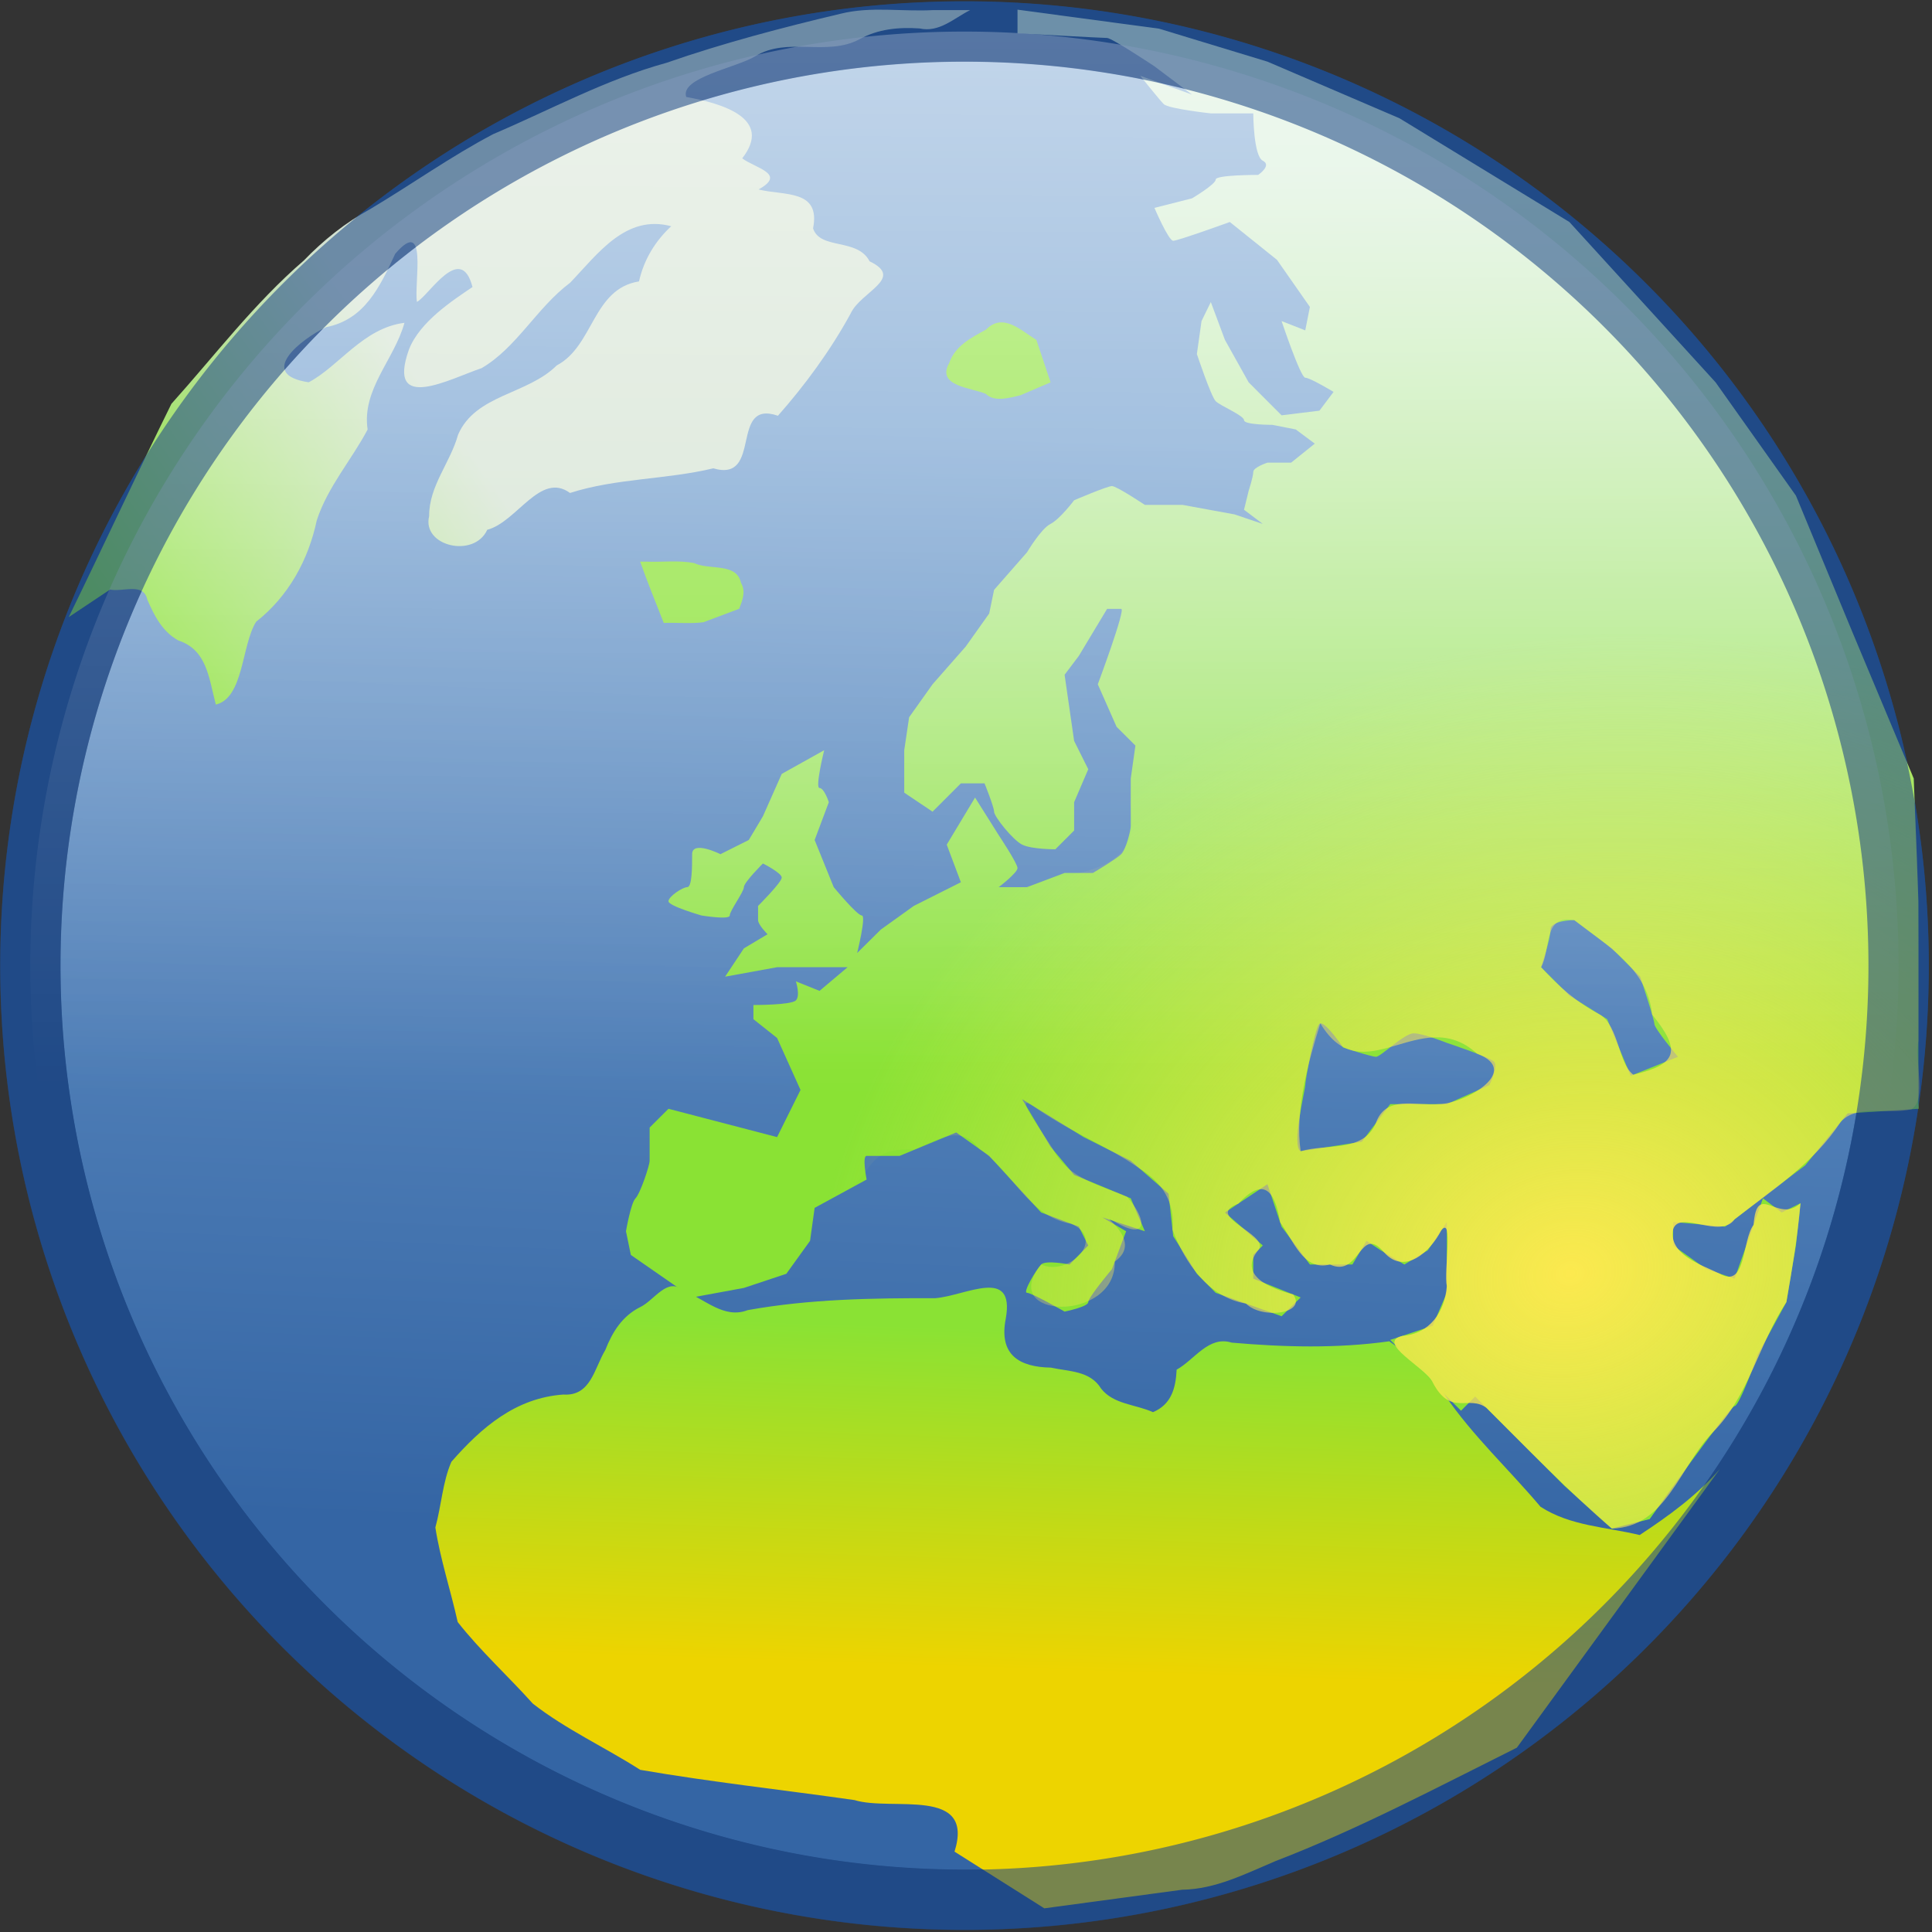 <?xml version="1.0" encoding="UTF-8" standalone="no"?>
<!-- Created with Inkscape (http://www.inkscape.org/) -->
<svg
   xmlns:dc="http://purl.org/dc/elements/1.1/"
   xmlns:cc="http://creativecommons.org/ns#"
   xmlns:rdf="http://www.w3.org/1999/02/22-rdf-syntax-ns#"
   xmlns:svg="http://www.w3.org/2000/svg"
   xmlns="http://www.w3.org/2000/svg"
   xmlns:xlink="http://www.w3.org/1999/xlink"
   xmlns:sodipodi="http://sodipodi.sourceforge.net/DTD/sodipodi-0.dtd"
   xmlns:inkscape="http://www.inkscape.org/namespaces/inkscape"
   width="32"
   height="32"
   id="svg5214"
   sodipodi:version="0.32"
   inkscape:version="0.46"
   version="1.0"
   inkscape:export-filename="/Users/lse/Sites/BambusONE/System/ClientData/Icons/tango/large/apps/utilities-linker.png"
   inkscape:export-xdpi="90"
   inkscape:export-ydpi="90"
   sodipodi:docname="app-utilities-linker-medium.svg"
   inkscape:output_extension="org.inkscape.output.svg.inkscape">
  <rect width="100%" height="100%" fill="#333333" stroke="none"/>
  <defs
     id="defs5216">
    <linearGradient
       inkscape:collect="always"
       id="linearGradient3446">
      <stop
         style="stop-color:#ffffff;stop-opacity:1"
         offset="0"
         id="stop3448" />
      <stop
         style="stop-color:#ffffff;stop-opacity:0"
         offset="1"
         id="stop3450" />
    </linearGradient>
    <linearGradient
       inkscape:collect="always"
       id="linearGradient3436">
      <stop
         style="stop-color:#3465a4;stop-opacity:1"
         offset="0"
         id="stop3438" />
      <stop
         style="stop-color:#729fcf;stop-opacity:1"
         offset="1"
         id="stop3440" />
    </linearGradient>
    <linearGradient
       inkscape:collect="always"
       id="linearGradient3347">
      <stop
         style="stop-color:#fce94f;stop-opacity:1;"
         offset="0"
         id="stop3349" />
      <stop
         style="stop-color:#fce94f;stop-opacity:0;"
         offset="1"
         id="stop3351" />
    </linearGradient>
    <linearGradient
       inkscape:collect="always"
       id="linearGradient3335">
      <stop
         style="stop-color:#8ae234;stop-opacity:1;"
         offset="0"
         id="stop3337" />
      <stop
         style="stop-color:#d3e2d1;stop-opacity:1"
         offset="1"
         id="stop3339" />
    </linearGradient>
    <linearGradient
       inkscape:collect="always"
       id="linearGradient3325">
      <stop
         style="stop-color:#8ae234;stop-opacity:1;"
         offset="0"
         id="stop3327" />
      <stop
         style="stop-color:#d5eed7;stop-opacity:1"
         offset="1"
         id="stop3329" />
    </linearGradient>
    <linearGradient
       inkscape:collect="always"
       id="linearGradient2537">
      <stop
         style="stop-color:#8ae234;stop-opacity:1;"
         offset="0"
         id="stop2539" />
      <stop
         style="stop-color:#edd400;stop-opacity:1"
         offset="1"
         id="stop2541" />
    </linearGradient>
    <inkscape:perspective
       sodipodi:type="inkscape:persp3d"
       inkscape:vp_x="0 : 24 : 1"
       inkscape:vp_y="0 : 1000 : 0"
       inkscape:vp_z="48 : 24 : 1"
       inkscape:persp3d-origin="24 : 16 : 1"
       id="perspective2445" />
    <linearGradient
       inkscape:collect="always"
       id="linearGradient5772">
      <stop
         style="stop-color:#ffffff;stop-opacity:1;"
         offset="0"
         id="stop5774" />
      <stop
         style="stop-color:#ffffff;stop-opacity:0;"
         offset="1"
         id="stop5776" />
    </linearGradient>
    <linearGradient
       inkscape:collect="always"
       xlink:href="#linearGradient5772"
       id="linearGradient5778"
       x1="17.024"
       y1="7.615"
       x2="17.024"
       y2="24.223"
       gradientUnits="userSpaceOnUse" />
    <inkscape:perspective
       id="perspective2511"
       inkscape:persp3d-origin="372.04724 : 350.78739 : 1"
       inkscape:vp_z="744.09448 : 526.18109 : 1"
       inkscape:vp_y="0 : 1000 : 0"
       inkscape:vp_x="0 : 526.18109 : 1"
       sodipodi:type="inkscape:persp3d" />
    <linearGradient
       inkscape:collect="always"
       xlink:href="#linearGradient2537"
       id="linearGradient3315"
       x1="-1.135"
       y1="75.312"
       x2="-2.676"
       y2="121.043"
       gradientUnits="userSpaceOnUse" />
    <linearGradient
       inkscape:collect="always"
       xlink:href="#linearGradient3325"
       id="linearGradient3333"
       x1="33.792"
       y1="37.198"
       x2="32.885"
       y2="-82.212"
       gradientUnits="userSpaceOnUse" />
    <linearGradient
       inkscape:collect="always"
       xlink:href="#linearGradient3335"
       id="linearGradient3343"
       x1="-113.558"
       y1="-24.513"
       x2="-70.002"
       y2="-55.635"
       gradientUnits="userSpaceOnUse" />
    <radialGradient
       inkscape:collect="always"
       xlink:href="#linearGradient3347"
       id="radialGradient3353"
       cx="118.005"
       cy="61.141"
       fx="118.005"
       fy="61.141"
       r="87.516"
       gradientTransform="matrix(-0.218,-0.951,1.145,-0.262,42.091,194.645)"
       gradientUnits="userSpaceOnUse" />
    <linearGradient
       inkscape:collect="always"
       xlink:href="#linearGradient3335"
       id="linearGradient3356"
       gradientUnits="userSpaceOnUse"
       x1="-113.558"
       y1="-24.513"
       x2="-70.002"
       y2="-55.635" />
    <radialGradient
       inkscape:collect="always"
       xlink:href="#linearGradient3347"
       id="radialGradient3359"
       gradientUnits="userSpaceOnUse"
       gradientTransform="matrix(-0.218,-0.951,1.145,-0.262,42.091,194.645)"
       cx="118.005"
       cy="61.141"
       fx="118.005"
       fy="61.141"
       r="87.516" />
    <linearGradient
       inkscape:collect="always"
       xlink:href="#linearGradient2537"
       id="linearGradient3362"
       gradientUnits="userSpaceOnUse"
       x1="-1.135"
       y1="75.312"
       x2="-2.676"
       y2="121.043" />
    <linearGradient
       inkscape:collect="always"
       xlink:href="#linearGradient2537"
       id="linearGradient3376"
       gradientUnits="userSpaceOnUse"
       x1="-1.135"
       y1="75.312"
       x2="-2.676"
       y2="121.043" />
    <linearGradient
       inkscape:collect="always"
       xlink:href="#linearGradient3325"
       id="linearGradient3378"
       gradientUnits="userSpaceOnUse"
       x1="33.792"
       y1="37.198"
       x2="32.885"
       y2="-82.212" />
    <linearGradient
       inkscape:collect="always"
       xlink:href="#linearGradient3335"
       id="linearGradient3380"
       gradientUnits="userSpaceOnUse"
       x1="-113.558"
       y1="-24.513"
       x2="-70.002"
       y2="-55.635" />
    <radialGradient
       inkscape:collect="always"
       xlink:href="#linearGradient3347"
       id="radialGradient3382"
       gradientUnits="userSpaceOnUse"
       gradientTransform="matrix(-0.218,-0.951,1.145,-0.262,42.091,194.645)"
       cx="118.005"
       cy="61.141"
       fx="118.005"
       fy="61.141"
       r="87.516" />
    <radialGradient
       inkscape:collect="always"
       xlink:href="#linearGradient3347"
       id="radialGradient3385"
       gradientUnits="userSpaceOnUse"
       gradientTransform="matrix(-4.2581014e-2,-0.186,0.224,-5.1261037e-2,32.12,56.369)"
       cx="118.005"
       cy="61.141"
       fx="118.005"
       fy="61.141"
       r="87.516" />
    <linearGradient
       inkscape:collect="always"
       xlink:href="#linearGradient3335"
       id="linearGradient3390"
       gradientUnits="userSpaceOnUse"
       x1="-113.558"
       y1="-24.513"
       x2="-70.002"
       y2="-55.635"
       gradientTransform="matrix(0.191,0,0,0.191,23.425,17.805)" />
    <linearGradient
       inkscape:collect="always"
       xlink:href="#linearGradient3325"
       id="linearGradient3394"
       gradientUnits="userSpaceOnUse"
       x1="33.792"
       y1="37.198"
       x2="32.885"
       y2="-82.212"
       gradientTransform="matrix(0.196,0,0,0.196,23.888,18.303)" />
    <linearGradient
       inkscape:collect="always"
       xlink:href="#linearGradient2537"
       id="linearGradient3397"
       gradientUnits="userSpaceOnUse"
       x1="-1.135"
       y1="75.312"
       x2="-2.676"
       y2="121.043"
       gradientTransform="matrix(0.196,0,0,0.196,23.843,17.941)" />
    <linearGradient
       inkscape:collect="always"
       xlink:href="#linearGradient2537"
       id="linearGradient3410"
       gradientUnits="userSpaceOnUse"
       gradientTransform="matrix(0.196,0,0,0.196,23.843,17.941)"
       x1="-1.135"
       y1="75.312"
       x2="-2.676"
       y2="121.043" />
    <linearGradient
       inkscape:collect="always"
       xlink:href="#linearGradient3325"
       id="linearGradient3412"
       gradientUnits="userSpaceOnUse"
       gradientTransform="matrix(0.196,0,0,0.196,23.888,18.303)"
       x1="33.792"
       y1="37.198"
       x2="32.885"
       y2="-82.212" />
    <linearGradient
       inkscape:collect="always"
       xlink:href="#linearGradient3335"
       id="linearGradient3414"
       gradientUnits="userSpaceOnUse"
       gradientTransform="matrix(0.191,0,0,0.191,23.425,17.805)"
       x1="-113.558"
       y1="-24.513"
       x2="-70.002"
       y2="-55.635" />
    <radialGradient
       inkscape:collect="always"
       xlink:href="#linearGradient3347"
       id="radialGradient3416"
       gradientUnits="userSpaceOnUse"
       gradientTransform="matrix(-4.2581014e-2,-0.186,0.224,-5.1261037e-2,32.12,56.369)"
       cx="118.005"
       cy="61.141"
       fx="118.005"
       fy="61.141"
       r="87.516" />
    <radialGradient
       inkscape:collect="always"
       xlink:href="#linearGradient3347"
       id="radialGradient3419"
       gradientUnits="userSpaceOnUse"
       gradientTransform="matrix(-2.6781783e-2,-0.117,0.141,-3.2241231e-2,20.547,36.872)"
       cx="118.005"
       cy="61.141"
       fx="118.005"
       fy="61.141"
       r="87.516" />
    <linearGradient
       inkscape:collect="always"
       xlink:href="#linearGradient3335"
       id="linearGradient3424"
       gradientUnits="userSpaceOnUse"
       gradientTransform="matrix(0.12,0,0,0.12,15.078,12.616)"
       x1="-113.558"
       y1="-24.513"
       x2="-70.002"
       y2="-55.635" />
    <linearGradient
       inkscape:collect="always"
       xlink:href="#linearGradient3325"
       id="linearGradient3428"
       gradientUnits="userSpaceOnUse"
       gradientTransform="matrix(0.123,0,0,0.123,15.369,12.929)"
       x1="33.792"
       y1="37.198"
       x2="32.885"
       y2="-82.212" />
    <linearGradient
       inkscape:collect="always"
       xlink:href="#linearGradient2537"
       id="linearGradient3431"
       gradientUnits="userSpaceOnUse"
       gradientTransform="matrix(0.123,0,0,0.123,15.341,12.702)"
       x1="-1.135"
       y1="75.312"
       x2="-2.676"
       y2="121.043" />
    <linearGradient
       inkscape:collect="always"
       xlink:href="#linearGradient3436"
       id="linearGradient3444"
       x1="-17.615"
       y1="91.031"
       x2="-11.118"
       y2="-62.65"
       gradientUnits="userSpaceOnUse" />
    <linearGradient
       inkscape:collect="always"
       xlink:href="#linearGradient3446"
       id="linearGradient3452"
       x1="8.506"
       y1="-117.069"
       x2="8.037"
       y2="29.646"
       gradientUnits="userSpaceOnUse" />
  </defs>
  <sodipodi:namedview
     id="base"
     pagecolor="#ffffff"
     bordercolor="#666666"
     borderopacity="1.0"
     gridtolerance="10000"
     guidetolerance="10"
     objecttolerance="10"
     inkscape:pageopacity="0.0"
     inkscape:pageshadow="2"
     inkscape:zoom="4.453125"
     inkscape:cx="12.9981"
     inkscape:cy="0.05701043"
     inkscape:document-units="px"
     inkscape:current-layer="layer1"
     showgrid="true"
     inkscape:snap-bbox="true"
     inkscape:snap-nodes="false"
     inkscape:window-width="1374"
     inkscape:window-height="1019"
     inkscape:window-x="136"
     inkscape:window-y="22">
    <inkscape:grid
       type="xygrid"
       id="grid5224"
       visible="true"
       enabled="true" />
  </sodipodi:namedview>
  <g
     inkscape:label="Layer 1"
     inkscape:groupmode="layer"
     id="layer1">
    <path
       sodipodi:type="arc"
       style="fill:url(#linearGradient3444);fill-opacity:1;stroke:#204a87;stroke-width:8.318;stroke-linejoin:miter;stroke-miterlimit:18.6;stroke-dasharray:none;stroke-dashoffset:0;stroke-opacity:1"
       id="path2517"
       sodipodi:cx="0"
       sodipodi:cy="11.796133"
       sodipodi:rx="128.93658"
       sodipodi:ry="128.93658"
       d="M 128.937,11.796 A 128.937,128.937 0 1 1 -128.937,11.796 A 128.937,128.937 0 1 1 128.937,11.796 z"
       transform="matrix(0.12,0,0,0.12,15.976,14.577)" />
    <path
       style="fill:url(#linearGradient3431);fill-opacity:1;fill-rule:evenodd;stroke:none;stroke-width:1px;stroke-linecap:butt;stroke-linejoin:miter;stroke-opacity:1"
       d="M 17.297,31.608 C 16.802,31.295 16.306,30.982 15.81,30.669 C 16.15,29.582 14.772,30.007 14.153,29.815 C 12.971,29.646 11.775,29.516 10.604,29.314 C 10.018,28.939 9.37,28.643 8.825,28.217 C 8.418,27.763 7.953,27.34 7.581,26.866 C 7.465,26.344 7.292,25.823 7.211,25.3 C 7.31,24.943 7.331,24.542 7.477,24.211 C 7.977,23.64 8.543,23.154 9.33,23.098 C 9.787,23.129 9.842,22.665 10.026,22.36 C 10.144,22.061 10.305,21.8 10.601,21.651 C 10.841,21.539 11.057,21.133 11.328,21.384 C 11.676,21.515 11.99,21.852 12.384,21.7 C 13.41,21.515 14.453,21.5 15.492,21.502 C 16,21.461 16.813,20.973 16.659,21.839 C 16.539,22.445 16.887,22.643 17.405,22.652 C 17.709,22.718 18.056,22.702 18.238,23 C 18.443,23.262 18.811,23.26 19.097,23.39 C 19.402,23.262 19.474,22.991 19.489,22.686 C 19.788,22.52 20.018,22.119 20.4,22.238 C 21.268,22.314 22.146,22.337 23.011,22.216 C 23.364,22.472 23.732,22.716 23.937,23.115 C 24.394,23.783 24.994,24.338 25.515,24.956 C 26.006,25.276 26.603,25.291 27.158,25.425 C 27.642,25.107 28.107,24.768 28.489,24.329 C 27.367,25.869 26.245,27.408 25.124,28.947 C 23.805,29.604 22.502,30.296 21.125,30.826 C 20.624,31.037 20.135,31.291 19.579,31.3 C 18.819,31.402 18.058,31.505 17.297,31.608 z"
       id="path2519" />
    <path
       style="fill:url(#linearGradient3428);fill-opacity:1;fill-rule:evenodd;stroke:none;stroke-width:1px;stroke-linecap:butt;stroke-linejoin:miter;stroke-opacity:1"
       d="M 16.853,0.16 L 16.853,0.552 C 16.853,0.552 18.259,0.629 18.337,0.629 C 18.415,0.629 19.121,1.098 19.121,1.098 L 19.744,1.567 L 18.886,1.255 C 18.886,1.255 19.197,1.646 19.275,1.724 C 19.353,1.802 20.055,1.878 20.055,1.878 L 20.758,1.878 C 20.758,1.878 20.76,2.584 20.916,2.662 C 21.072,2.74 20.839,2.897 20.839,2.897 C 20.839,2.897 20.136,2.895 20.136,2.974 C 20.136,3.052 19.744,3.285 19.744,3.285 L 19.121,3.443 C 19.121,3.443 19.354,3.988 19.432,3.988 C 19.51,3.988 20.37,3.677 20.37,3.677 L 21.151,4.304 L 21.696,5.084 L 21.619,5.472 L 21.227,5.318 C 21.227,5.318 21.541,6.256 21.619,6.256 C 21.698,6.256 22.088,6.491 22.088,6.491 L 21.854,6.802 L 21.227,6.879 L 20.682,6.333 L 20.289,5.63 L 20.055,5.003 L 19.901,5.318 L 19.824,5.864 C 19.824,5.864 20.058,6.566 20.136,6.645 C 20.214,6.723 20.605,6.882 20.605,6.96 C 20.605,7.038 21.074,7.037 21.074,7.037 L 21.462,7.113 L 21.777,7.348 L 21.385,7.663 L 20.993,7.663 C 20.993,7.663 20.758,7.739 20.758,7.817 C 20.758,7.895 20.682,8.128 20.682,8.128 L 20.605,8.443 L 20.916,8.678 L 20.447,8.52 L 19.59,8.363 L 18.963,8.363 C 18.963,8.363 18.496,8.051 18.417,8.051 C 18.339,8.051 17.791,8.286 17.791,8.286 C 17.791,8.286 17.555,8.6 17.399,8.678 C 17.243,8.756 17.011,9.147 17.011,9.147 L 16.465,9.77 L 16.384,10.162 L 15.996,10.708 L 15.446,11.334 L 15.058,11.88 L 14.977,12.426 L 14.977,13.129 L 15.446,13.444 L 15.915,12.975 L 16.307,12.975 C 16.307,12.975 16.465,13.366 16.465,13.444 C 16.465,13.523 16.774,13.912 16.93,13.99 C 17.086,14.068 17.48,14.067 17.48,14.067 L 17.791,13.756 L 17.791,13.287 L 18.025,12.741 L 17.791,12.272 L 17.633,11.176 L 17.868,10.865 L 18.337,10.085 C 18.337,10.085 18.493,10.085 18.571,10.085 C 18.649,10.085 18.183,11.334 18.183,11.334 L 18.494,12.038 L 18.806,12.349 L 18.729,12.895 C 18.729,12.895 18.729,13.601 18.729,13.679 C 18.729,13.757 18.649,14.07 18.571,14.148 C 18.493,14.226 18.102,14.459 18.102,14.459 L 17.633,14.459 L 17.011,14.694 L 16.542,14.694 C 16.542,14.694 16.853,14.457 16.853,14.378 C 16.853,14.3 16.542,13.833 16.542,13.833 L 16.15,13.21 L 15.681,13.99 L 15.915,14.613 L 15.135,15.005 L 14.589,15.397 L 14.197,15.785 C 14.197,15.785 14.352,15.163 14.274,15.163 C 14.196,15.163 13.809,14.694 13.809,14.694 L 13.493,13.913 L 13.728,13.287 C 13.728,13.287 13.652,13.052 13.574,13.052 C 13.496,13.052 13.651,12.426 13.651,12.426 L 12.948,12.818 L 12.636,13.521 L 12.402,13.913 L 11.933,14.148 C 11.933,14.148 11.464,13.913 11.464,14.148 C 11.464,14.382 11.461,14.694 11.383,14.694 C 11.305,14.694 11.072,14.85 11.072,14.928 C 11.072,15.006 11.618,15.163 11.618,15.163 C 11.618,15.163 12.087,15.241 12.087,15.163 C 12.087,15.085 12.321,14.772 12.321,14.694 C 12.321,14.616 12.636,14.302 12.636,14.302 C 12.636,14.302 12.948,14.458 12.948,14.536 C 12.948,14.614 12.556,15.005 12.556,15.005 C 12.556,15.005 12.556,15.161 12.556,15.24 C 12.556,15.318 12.713,15.474 12.713,15.474 L 12.321,15.708 L 12.01,16.177 L 12.871,16.02 L 13.728,16.02 L 14.039,16.02 L 13.574,16.412 L 13.182,16.254 C 13.182,16.254 13.26,16.491 13.182,16.57 C 13.104,16.648 12.479,16.646 12.479,16.646 L 12.479,16.881 L 12.871,17.192 L 13.259,18.053 L 12.871,18.834 L 11.072,18.365 L 10.76,18.676 C 10.76,18.676 10.76,19.148 10.76,19.226 C 10.76,19.304 10.604,19.77 10.526,19.848 C 10.448,19.927 10.368,20.394 10.368,20.394 L 10.449,20.786 L 11.464,21.49 L 12.321,21.332 L 13.024,21.098 L 13.417,20.552 L 13.493,20.006 L 14.354,19.537 C 14.354,19.537 14.276,19.145 14.354,19.145 C 14.433,19.145 14.9,19.145 14.9,19.145 L 15.838,18.757 L 16.384,19.145 L 17.245,20.083 L 17.868,20.317 L 18.025,20.629 L 17.714,20.944 C 17.714,20.944 17.323,20.866 17.245,20.944 C 17.167,21.022 16.932,21.413 17.011,21.413 C 17.089,21.413 17.633,21.724 17.633,21.724 C 17.633,21.724 18.025,21.645 18.025,21.567 C 18.025,21.488 18.417,21.021 18.417,21.021 L 18.652,20.394 L 18.26,20.164 L 18.963,20.394 L 18.729,19.848 L 17.791,19.46 L 17.399,18.991 L 16.93,18.207 L 17.949,18.834 L 18.729,19.226 L 19.355,19.772 L 19.432,20.475 L 19.824,21.098 L 20.136,21.413 L 21.227,21.801 L 21.543,21.49 L 20.758,21.178 L 20.758,20.786 L 20.916,20.629 L 20.289,20.083 L 20.993,19.614 L 21.227,20.317 L 21.696,20.944 L 22.4,20.944 L 22.634,20.552 L 22.869,20.709 L 23.261,20.944 L 23.649,20.709 L 23.964,20.24 L 23.964,21.413 L 23.73,21.959 L 23.026,22.193 L 24.199,23.366 L 24.433,23.131 L 25.917,24.615 L 26.697,25.318 L 27.324,25.161 C 27.324,25.161 28.653,23.289 28.731,23.289 C 28.809,23.289 29.119,22.428 29.119,22.428 L 29.588,21.567 L 29.746,20.629 L 29.822,19.929 L 29.511,20.083 L 29.2,19.848 L 28.731,21.178 L 28.262,21.021 L 27.712,20.629 L 27.712,20.24 L 28.573,20.317 L 29.277,19.772 L 29.899,19.303 L 30.603,18.442 L 31.775,18.365 L 31.775,16.804 L 31.775,14.928 L 31.698,12.895 L 30.683,10.473 L 29.746,8.209 L 28.416,6.333 L 25.994,3.677 L 23.18,1.959 L 20.993,1.021 L 19.198,0.475 L 16.853,0.16 z M 26.075,15.24 L 26.697,15.708 L 27.166,16.177 C 27.166,16.177 27.401,16.88 27.401,16.958 C 27.401,17.036 27.793,17.504 27.793,17.504 L 27.009,17.819 L 26.62,16.881 L 25.994,16.489 L 25.525,16.02 C 25.525,16.02 25.682,15.553 25.682,15.397 C 25.682,15.241 26.075,15.24 26.075,15.24 z M 21.869,16.95 C 21.968,16.937 22.246,17.35 22.246,17.35 C 22.246,17.35 22.714,17.504 22.792,17.504 C 22.87,17.504 23.258,17.115 23.415,17.115 C 23.571,17.115 23.964,17.273 23.964,17.273 C 23.964,17.273 24.666,17.506 24.745,17.584 C 24.823,17.662 24.668,17.973 24.668,17.973 L 23.964,18.288 L 23.026,18.288 L 22.557,18.91 L 21.543,19.068 C 21.386,18.99 21.619,18.051 21.619,17.973 C 21.619,17.894 21.776,17.036 21.854,16.958 C 21.859,16.953 21.863,16.951 21.869,16.95 z"
       id="path2521" />
    <path
       style="fill:#8ae234;fill-rule:evenodd;stroke:none;stroke-width:1px;stroke-linecap:butt;stroke-linejoin:miter;stroke-opacity:1"
       d="M 10.603,9.302 C 10.724,9.644 10.861,9.98 10.994,10.318 C 11.212,10.309 11.437,10.334 11.651,10.306 C 11.849,10.231 12.047,10.157 12.244,10.083 C 12.296,9.942 12.358,9.799 12.273,9.654 C 12.203,9.314 11.747,9.448 11.496,9.326 C 11.234,9.276 10.962,9.314 10.696,9.302 C 10.665,9.302 10.634,9.302 10.603,9.302 z"
       id="path2527" />
    <path
       style="fill:url(#linearGradient3424);fill-opacity:1;fill-rule:evenodd;stroke:none;stroke-width:1px;stroke-linecap:butt;stroke-linejoin:miter;stroke-opacity:1"
       d="M 16.069,0.167 C 15.799,0.303 15.556,0.544 15.231,0.471 C 14.882,0.448 14.544,0.479 14.232,0.652 C 13.692,0.939 13.042,0.604 12.511,0.931 C 12.194,1.122 11.26,1.286 11.366,1.606 C 11.956,1.712 12.812,1.959 12.293,2.623 C 12.515,2.788 13.034,2.879 12.564,3.138 C 12.989,3.245 13.596,3.131 13.467,3.783 C 13.584,4.143 14.203,3.937 14.403,4.328 C 14.994,4.611 14.254,4.83 14.088,5.195 C 13.757,5.804 13.324,6.39 12.885,6.886 C 12.073,6.607 12.641,7.998 11.814,7.757 C 11.032,7.945 10.21,7.919 9.441,8.165 C 8.949,7.805 8.562,8.647 8.07,8.775 C 7.854,9.251 6.984,9.049 7.108,8.548 C 7.104,8.051 7.459,7.664 7.587,7.2 C 7.877,6.532 8.734,6.538 9.222,6.052 C 9.835,5.73 9.815,4.783 10.584,4.661 C 10.668,4.287 10.86,3.988 11.117,3.747 C 10.363,3.546 9.903,4.204 9.442,4.684 C 8.889,5.098 8.558,5.759 7.976,6.098 C 7.46,6.27 6.391,6.857 6.775,5.785 C 6.955,5.327 7.499,4.976 7.826,4.754 C 7.631,3.998 7.097,4.908 6.905,5 C 6.857,4.683 7.091,3.569 6.546,4.204 C 6.292,4.748 6.044,5.292 5.401,5.419 C 4.99,5.614 4.24,6.201 5.113,6.332 C 5.616,6.067 6.017,5.431 6.699,5.347 C 6.532,5.955 5.989,6.448 6.089,7.114 C 5.826,7.613 5.429,8.061 5.247,8.617 C 5.108,9.274 4.779,9.876 4.242,10.298 C 3.999,10.685 4.039,11.559 3.575,11.67 C 3.458,11.229 3.43,10.765 2.953,10.608 C 2.687,10.459 2.557,10.2 2.44,9.932 C 2.379,9.642 2.036,9.809 1.823,9.765 C 1.595,9.918 1.366,10.07 1.138,10.222 C 1.711,9.048 2.262,7.859 2.839,6.689 C 3.559,5.887 4.213,5.021 5.032,4.315 C 5.359,3.976 5.724,3.686 6.137,3.46 C 6.818,3.054 7.467,2.59 8.168,2.222 C 9.12,1.817 10.035,1.316 11.037,1.041 C 11.983,0.712 12.951,0.458 13.925,0.227 C 14.424,0.102 14.949,0.196 15.459,0.167 C 15.662,0.167 15.866,0.167 16.069,0.167 z"
       id="path2529" />
    <path
       style="fill:none;fill-rule:evenodd;stroke:none;stroke-width:1px;stroke-linecap:butt;stroke-linejoin:miter;stroke-opacity:1"
       d="M 17.088,6.255 L 17.088,6.255 z"
       id="path2531" />
    <path
       style="fill:#8ae234;fill-rule:evenodd;stroke:none;stroke-width:1px;stroke-linecap:butt;stroke-linejoin:miter;stroke-opacity:1"
       d="M 17.166,5.63 C 16.911,5.475 16.613,5.171 16.332,5.459 C 16.085,5.594 15.82,5.728 15.722,6.013 C 15.502,6.399 16.096,6.422 16.327,6.523 C 16.471,6.666 16.72,6.589 16.901,6.547 C 17.068,6.476 17.234,6.405 17.401,6.333 C 17.322,6.099 17.244,5.864 17.166,5.63 z"
       id="path2533" />
    <path
       style="fill:url(#radialGradient3419);fill-opacity:1;fill-rule:evenodd;stroke:none;stroke-width:1px;stroke-linecap:butt;stroke-linejoin:miter;stroke-opacity:1"
       d="M 16.853,0.16 C 16.878,1.099 18.624,0.197 19.121,1.098 C 19.447,1.345 20.029,1.73 19.307,1.408 C 18.325,1.039 19.805,2.211 20.321,1.878 C 21.043,1.641 21.203,3.372 20.246,2.929 C 19.958,3.441 18.574,3.216 19.432,3.988 C 20.057,3.635 20.587,3.663 21.043,4.218 C 21.295,4.48 21.566,4.824 21.683,5.149 C 21.737,5.788 20.876,4.948 21.394,5.787 C 21.571,6.29 22.517,6.722 21.524,6.843 C 21.105,6.99 20.86,6.479 20.617,6.217 C 20.381,5.835 20.193,5.43 20.055,5.003 C 19.659,5.618 19.821,6.607 20.542,6.888 C 20.744,7.11 21.982,7.01 21.622,7.473 C 21.249,7.794 20.556,7.56 20.634,8.322 C 20.961,8.836 20.796,8.568 20.251,8.484 C 19.827,8.386 19.399,8.336 18.963,8.363 C 18.105,7.561 17.303,8.785 16.792,9.397 C 16.421,9.633 16.483,10.074 16.23,10.378 C 15.88,10.975 15.201,11.396 15.029,12.077 C 15.01,12.433 14.849,12.94 15.087,13.203 C 15.473,13.731 15.669,13.026 16.048,12.975 C 16.522,13.094 16.936,14.706 17.714,13.832 C 17.84,13.504 17.777,13.07 18.025,12.741 C 17.709,12.278 17.729,11.709 17.633,11.176 C 17.91,10.841 18.108,10.453 18.337,10.085 C 18.85,10.355 17.818,11.432 18.494,12.038 C 19.044,12.328 18.608,12.923 18.729,13.396 C 18.909,14.315 18.022,14.446 17.385,14.553 C 17.084,14.729 16.14,14.846 16.853,14.378 C 16.627,14.204 16.306,13.014 16.047,13.381 C 15.79,13.732 15.572,14.086 15.868,14.487 C 15.918,14.819 15.239,14.831 15.027,15.083 C 14.753,15.179 14.274,15.794 14.22,15.688 C 14.481,14.998 13.565,14.657 13.51,13.955 C 13.824,13.419 13.51,12.984 13.651,12.426 C 13.321,12.639 12.858,12.732 12.786,13.182 C 12.627,13.608 12.404,14.025 11.933,14.148 C 11.176,13.69 11.686,14.839 11.072,14.928 C 11.826,15.573 12.271,14.93 12.636,14.302 C 13.385,14.538 12.153,15.124 12.656,15.508 C 12.404,15.559 11.729,16.321 12.271,16.13 C 12.849,15.972 13.447,16.028 14.039,16.02 C 13.85,16.581 13.122,16.111 13.215,16.487 C 12.663,16.569 12.144,16.79 12.871,17.192 C 12.967,17.579 13.438,17.972 13.111,18.351 C 13.018,18.898 12.652,18.846 12.228,18.666 C 11.833,18.602 11.392,18.37 11.025,18.412 C 10.627,18.99 10.555,19.884 10.409,20.589 C 10.47,20.993 11.005,21.083 11.268,21.354 C 11.576,21.627 12.019,21.333 12.384,21.311 C 12.788,21.214 13.161,21.076 13.334,20.666 C 13.518,20.332 13.39,19.86 13.902,19.784 C 14.501,19.49 14.298,18.984 15.146,19.043 C 15.52,18.885 15.908,18.606 16.217,19.026 C 16.769,19.395 17.033,20.15 17.742,20.27 C 18.34,20.525 17.691,21.149 17.245,20.944 C 16.504,21.859 18.487,21.912 18.464,20.896 C 18.976,20.535 18.13,20.061 18.449,20.226 C 19.024,20.574 19.002,20.195 18.667,19.823 C 18.218,19.626 17.7,19.522 17.45,19.053 C 17.349,18.858 16.749,18.079 17.1,18.311 C 17.659,18.717 18.32,18.964 18.879,19.357 C 19.258,19.589 19.46,19.914 19.42,20.366 C 19.622,20.909 20.014,21.488 20.636,21.591 C 20.904,21.858 21.652,21.76 21.419,21.441 C 21.047,21.342 20.485,21.126 20.852,20.692 C 21.009,20.431 19.929,20.147 20.511,19.936 C 20.932,19.483 21.117,19.72 21.203,20.244 C 21.417,20.533 21.584,21.06 22.028,20.944 C 22.527,21.176 22.52,20.261 22.926,20.744 C 23.267,21.129 23.695,20.726 23.871,20.379 C 24.075,20.121 23.912,21.065 23.964,21.303 C 23.929,21.732 23.682,22.092 23.226,22.127 C 22.779,22.238 23.62,22.654 23.731,22.898 C 24.028,23.469 24.324,23.097 24.621,23.319 C 25.302,23.998 25.968,24.691 26.697,25.318 C 27.601,25.297 27.823,24.279 28.37,23.723 C 28.969,23.121 29.127,22.264 29.588,21.567 C 29.683,21.023 29.775,20.479 29.822,19.929 C 29.444,20.28 29.1,19.551 29.045,20.287 C 28.849,20.541 28.928,21.359 28.479,21.094 C 28.176,20.948 27.632,20.776 27.712,20.363 C 27.815,20.03 28.492,20.533 28.731,20.195 C 29.363,19.704 30.042,19.266 30.488,18.582 C 30.76,18.28 31.284,18.467 31.663,18.372 C 31.918,18.197 31.705,17.584 31.775,17.236 C 31.773,15.769 31.801,14.29 31.673,12.833 C 30.991,11.263 30.383,9.652 29.669,8.101 C 28.976,7.109 28.296,6.107 27.431,5.253 C 26.884,4.707 26.431,4.047 25.824,3.573 C 24.551,2.832 23.356,1.938 21.959,1.435 C 20.993,0.994 19.97,0.664 18.935,0.44 C 18.241,0.346 17.547,0.253 16.853,0.16 z M 26.075,15.24 C 26.615,15.656 27.293,16.051 27.364,16.803 C 27.857,17.411 27.778,17.629 27.053,17.801 C 26.801,17.61 26.819,17.019 26.508,16.81 C 26.128,16.612 25.81,16.337 25.525,16.02 C 25.693,15.723 25.547,15.146 26.075,15.24 z M 21.869,16.95 C 22.578,18.134 23.533,16.604 24.463,17.451 C 25.226,17.742 24.247,18.287 23.831,18.288 C 23.447,18.322 22.951,18.13 22.787,18.606 C 22.573,19.096 21.972,18.938 21.543,19.068 C 21.444,18.405 21.668,17.589 21.869,16.95 z"
       id="path3345" />
    <path
       sodipodi:type="arc"
       style="opacity:0.572;fill:url(#linearGradient3452);fill-opacity:1;stroke:#204a87;stroke-width:8.318;stroke-linejoin:miter;stroke-miterlimit:18.6;stroke-dasharray:none;stroke-dashoffset:0;stroke-opacity:1"
       id="path3434"
       sodipodi:cx="0"
       sodipodi:cy="11.796133"
       sodipodi:rx="128.93658"
       sodipodi:ry="128.93658"
       d="M 128.937,11.796 A 128.937,128.937 0 1 1 -128.937,11.796 A 128.937,128.937 0 1 1 128.937,11.796 z"
       transform="matrix(0.12,0,0,0.12,15.974,14.58)" />
  </g>
</svg>
